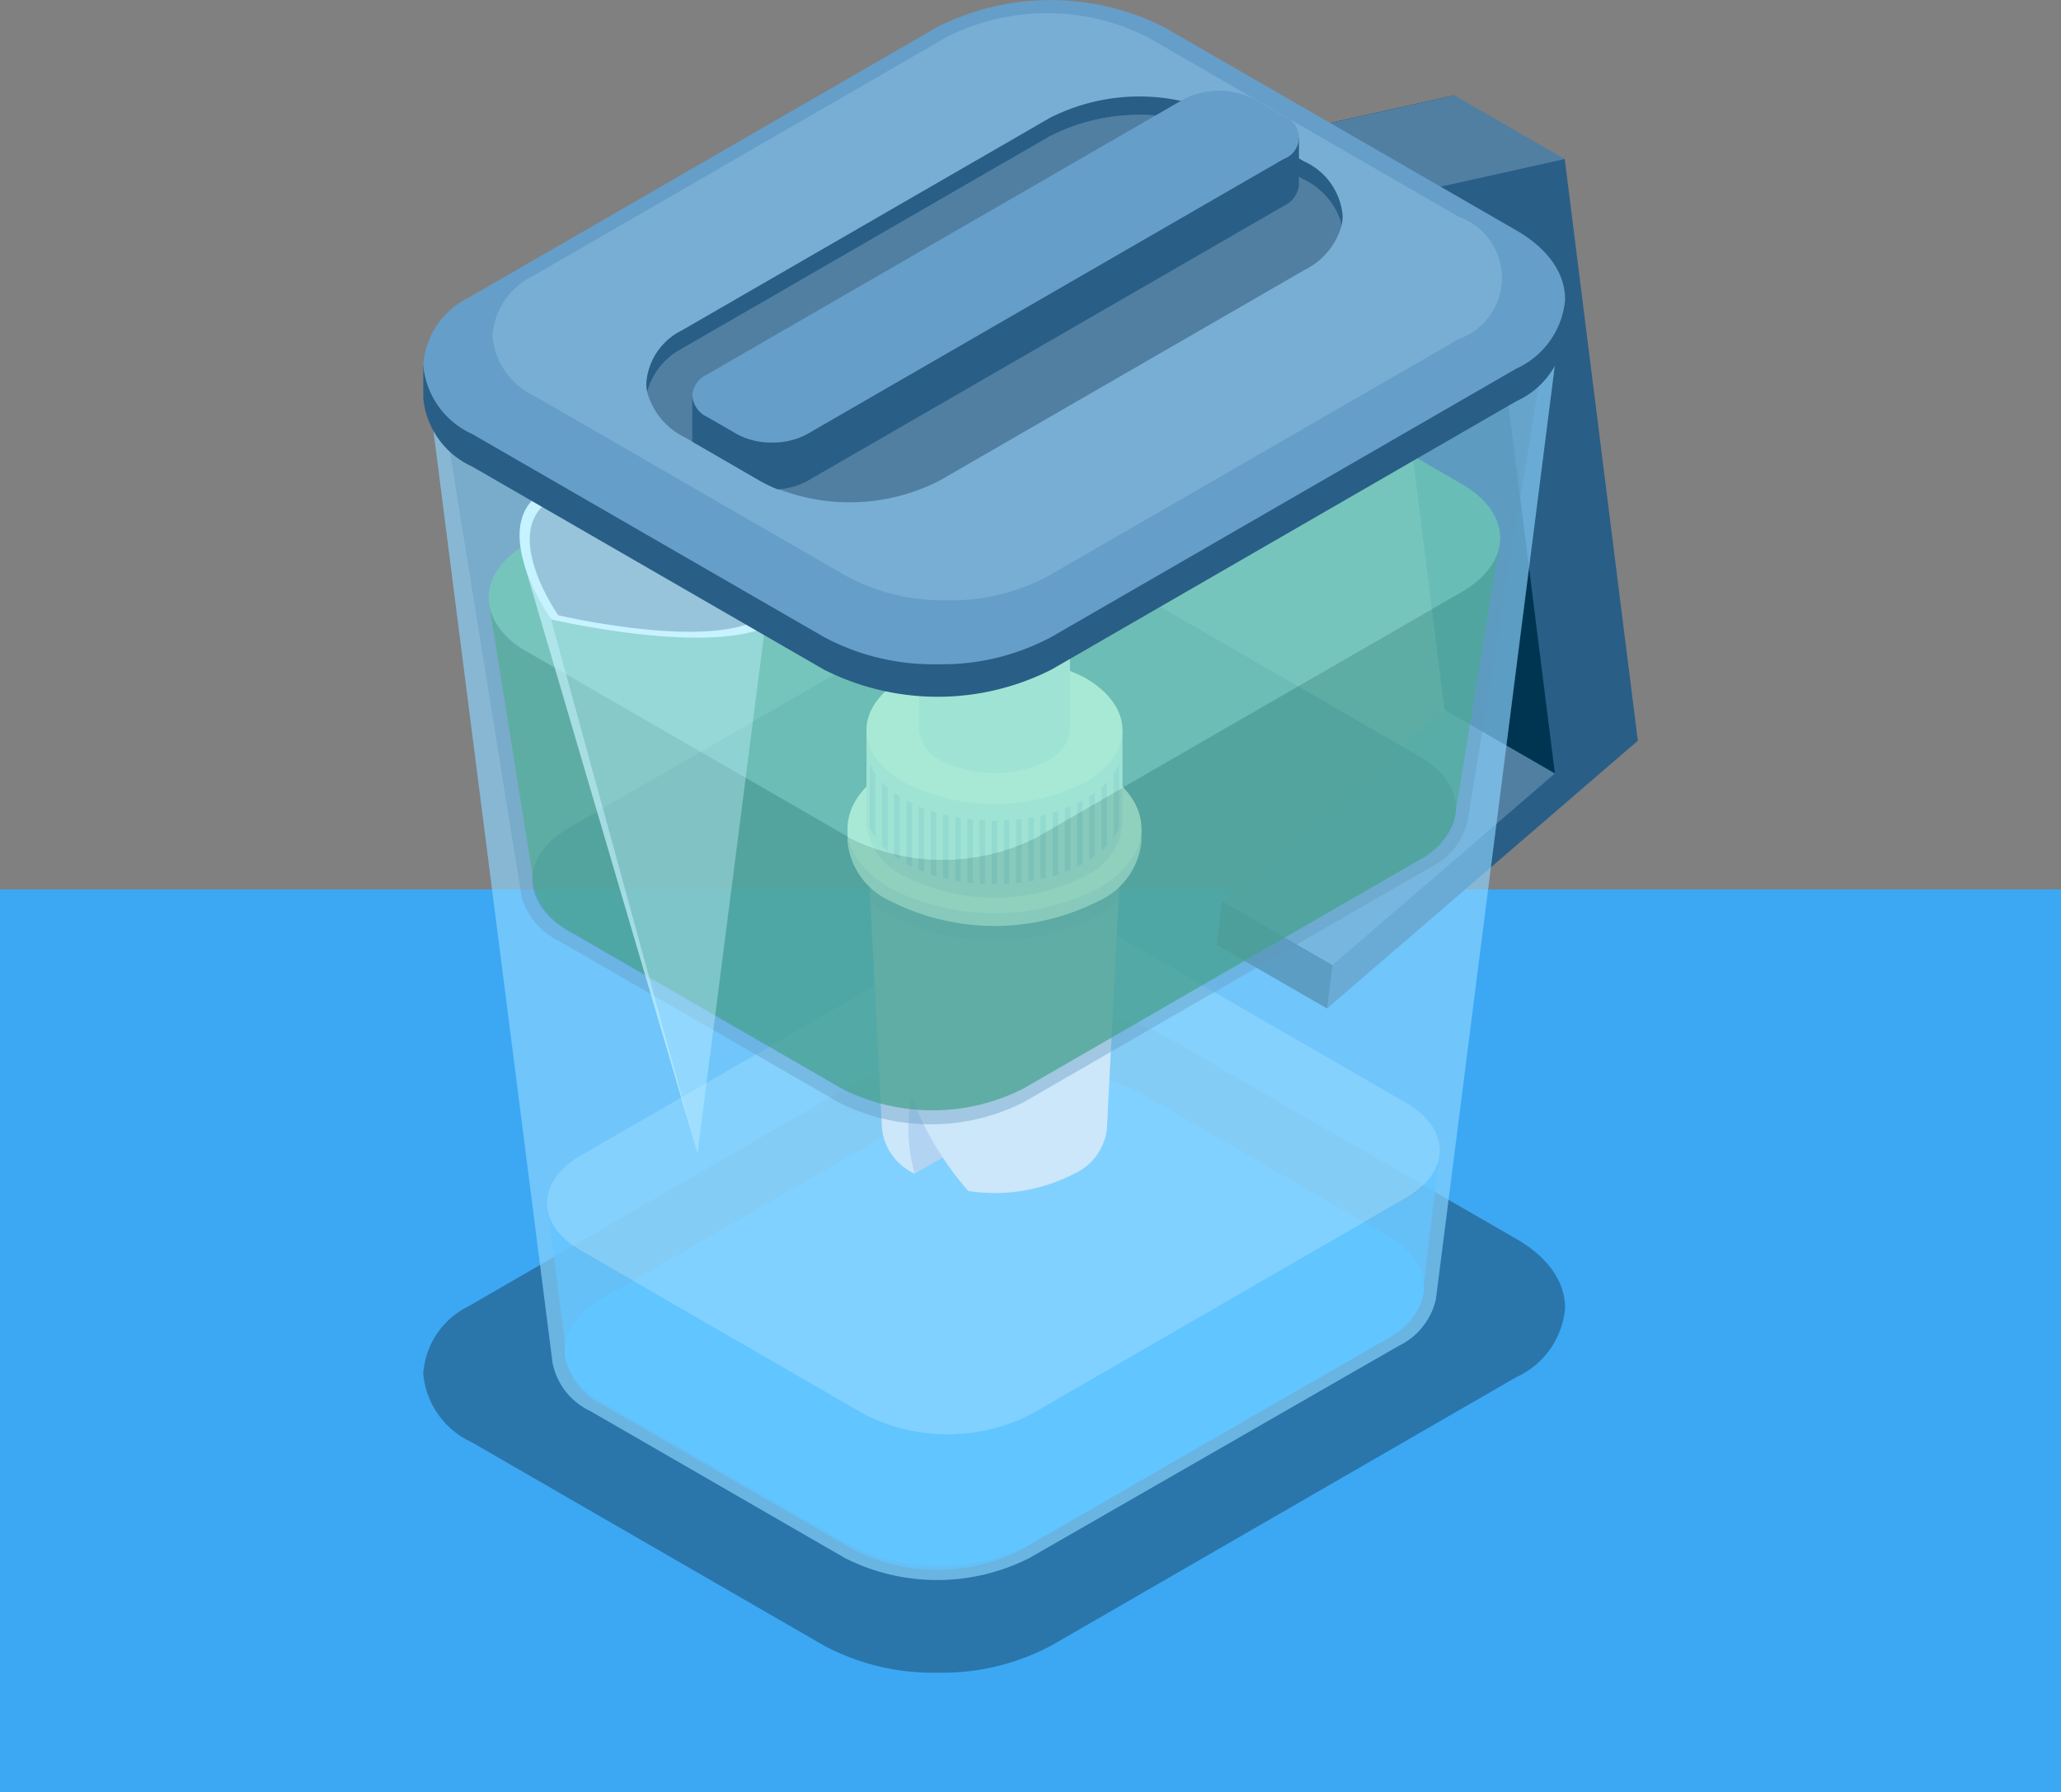 <svg xmlns="http://www.w3.org/2000/svg" width="105" height="91.321" viewBox="0 0 105 91.321">
  <rect x="0" y="0" width="105" height="91.321" fill="#808080" stroke="none"/>
  <g id="Grupo_87122" data-name="Grupo 87122" transform="translate(-826 -4209.333)">
    <rect id="Rectángulo_32725" data-name="Rectángulo 32725" width="105" height="46" transform="translate(826 4254.654)" fill="#3ca8f4"/>
    <g id="Grupo_87121" data-name="Grupo 87121" transform="translate(599.797 4085.198)">
      <path id="Trazado_146094" data-name="Trazado 146094" d="M273.969,200.12a11.806,11.806,0,0,1-5.8-1.389l-17.915-10.343a4.266,4.266,0,0,1-2.488-3.493,4.116,4.116,0,0,1,2.285-3.435v0l23.874-13.79a12.8,12.8,0,0,1,11.6,0L303.4,177.985l.05.027c1.614.932,2.5,2.19,2.489,3.544a4.266,4.266,0,0,1-2.489,3.506l-23.677,13.67A11.826,11.826,0,0,1,273.969,200.12Z" transform="translate(0 9.245)" opacity="0.3"/>
      <g id="Grupo_87106" data-name="Grupo 87106" transform="translate(288.184 128.993)">
        <path id="Trazado_146095" data-name="Trazado 146095" d="M297.975,162.92l1.461-1.422-2.713-26.69-4.3-6.688-8.767,1.951v3.883l4.928-1.1,3.337,26.567,2.042,2.217Z" transform="translate(-280.31 -128.119)" fill="#003552"/>
        <path id="Trazado_146096" data-name="Trazado 146096" d="M281.193,161.793l-.281,2.218,5.625,3.247,1.577-2.168-1.294-.048Z" transform="translate(-280.912 -120.731)" fill="#003552"/>
        <path id="Trazado_146097" data-name="Trazado 146097" d="M288.018,167.52l10.509-10.232-6.055-3.495-11.329,9.756Z" transform="translate(-280.862 -122.487)" fill="#517fa2"/>
        <path id="Trazado_146098" data-name="Trazado 146098" d="M297.636,130.9l-6.19-.648-2.578,2.6v3.884l4.929-1.1,3.338,26.568-11.329,9.757-.28,2.217,15.834-13.642Z" transform="translate(-279.9 -127.651)" fill="#295e87"/>
        <path id="Trazado_146099" data-name="Trazado 146099" d="M298.046,131.365l-5.623-3.246-8.767,1.951,5.622,3.247Z" transform="translate(-280.31 -128.119)" fill="#517fa2"/>
      </g>
      <path id="Trazado_146100" data-name="Trazado 146100" d="M305.582,140.644l-.8-1.586-.768-.917-19.2-11.188a11.57,11.57,0,0,0-5.415-1.1,11.956,11.956,0,0,0-4.977,1.1l-23.23,13.44-2.075,1.489-1.106,2.1L254.3,193.2h0a3.456,3.456,0,0,0,1.929,2.457l12.958,7.482a10.412,10.412,0,0,0,9.411,0l18.784-10.793a3.505,3.505,0,0,0,1.919-2.386h0Z" transform="translate(0.054 0.376)" fill="#8dd5ff" opacity="0.5"/>
      <path id="Trazado_146101" data-name="Trazado 146101" d="M268.158,193.027l-12.591-7.27c-2.527-1.457-2.527-3.826,0-5.282l18.253-10.49a10.12,10.12,0,0,1,9.149,0l12.592,7.271c2.524,1.455,2.524,3.825,0,5.281l-18.255,10.49A10.125,10.125,0,0,1,268.158,193.027Z" transform="translate(1.296 9.818)" fill="#4fbeff"/>
      <path id="Trazado_146102" data-name="Trazado 146102" d="M305.582,140.676c.009-1.188-.772-2.377-2.338-3.281l-.006,0v-.006l-17.916-10.343a12.507,12.507,0,0,0-11.3,0l-23.679,13.67v0c-1.564.907-2.345,2.1-2.331,3.287l.619-.024a3.663,3.663,0,0,1,2.152-3.016l0,0L274.452,127.3a11.576,11.576,0,0,1,10.437,0L302.8,137.645h.007a3.66,3.66,0,0,1,2.152,3.012Z" transform="translate(0.054 0.344)" fill="#c7f2ff"/>
      <g id="Grupo_87107" data-name="Grupo 87107" transform="translate(254.074 170.967)" opacity="0.7">
        <path id="Trazado_146103" data-name="Trazado 146103" d="M296.674,174.608l-19.116,11.037a9.352,9.352,0,0,1-8.425,0l-14.463-8.351a3.174,3.174,0,0,1-1.7-2.077h0l.985,7.684c.006.045.015.09.023.135l0,.026h0a3.253,3.253,0,0,0,1.711,2.039l12.87,7.431a9.456,9.456,0,0,0,8.521,0L295.8,181.725a3.128,3.128,0,0,0,1.74-2.22h0l.862-7.158H298.4A3.046,3.046,0,0,1,296.674,174.608Z" transform="translate(-252.933 -160.391)" fill="#4fbeff"/>
        <path id="Trazado_146104" data-name="Trazado 146104" d="M278,162.542a8.6,8.6,0,0,0-4.209,1l-19.117,11.035c-2.317,1.338-2.316,3.525,0,4.863l14.463,8.351a9.352,9.352,0,0,0,8.425,0l19.116-11.037c2.317-1.338,2.317-3.526,0-4.864l-14.464-8.349a8.6,8.6,0,0,0-4.213-1Z" transform="translate(-252.938 -162.542)" fill="#8dd5ff"/>
      </g>
      <g id="Grupo_87108" data-name="Grupo 87108" transform="translate(270.347 162.37)">
        <path id="Trazado_146105" data-name="Trazado 146105" d="M270.679,172.728,268.467,174l-.925-1.29.345-3.03,2.791-.266Z" transform="translate(-266.008 -152.436)" fill="#c2d2ed"/>
        <path id="Trazado_146106" data-name="Trazado 146106" d="M266.284,158.579l.791,15.531h0a2.879,2.879,0,0,0,1.668,2.273,8.477,8.477,0,0,1-.166-3.943,15.743,15.743,0,0,0,2.892,4.824,8.82,8.82,0,0,0,5.386-.874,2.874,2.874,0,0,0,1.677-2.279h0l.79-15.531Z" transform="translate(-266.284 -154.814)" fill="#e7edf8"/>
        <path id="Trazado_146107" data-name="Trazado 146107" d="M276.191,159.439a12.545,12.545,0,0,0-6.791,0h-3.078l.151,2.966a5.815,5.815,0,0,0,1.029.741,11.691,11.691,0,0,0,10.585,0,5.725,5.725,0,0,0,1.029-.741l.151-2.966Z" transform="translate(-266.275 -154.728)" fill="#c2d2ed" opacity="0.5"/>
        <path id="Trazado_146108" data-name="Trazado 146108" d="M277.417,161.918a10.19,10.19,0,0,1-9.222,0c-2.547-1.469-2.547-3.853,0-5.324a10.19,10.19,0,0,1,9.222,0C279.96,158.065,279.96,160.449,277.417,161.918Z" transform="translate(-266.284 -155.491)" fill="#fff"/>
      </g>
      <g id="Grupo_87114" data-name="Grupo 87114" transform="translate(248.683 126.404)">
        <path id="Trazado_146109" data-name="Trazado 146109" d="M304.772,141.074l-.307-.81-.651-1.482-1.155-1L284.149,127.2a10.591,10.591,0,0,0-5.191-.938,13.122,13.122,0,0,0-5.195,1.5l-23.172,13.456-1.53,1.532-.252,1.33-.212.473,3.967,24.626a1.294,1.294,0,0,0,.023.149l0,.029h0a3.605,3.605,0,0,0,1.9,2.256l14.245,8.225a10.463,10.463,0,0,0,9.432,0l20.717-11.961a3.468,3.468,0,0,0,1.928-2.458h0Z" transform="translate(-248.5 -125.943)" fill="#517fa2" opacity="0.4"/>
        <path id="Trazado_146110" data-name="Trazado 146110" d="M277.29,174.327a10.2,10.2,0,0,1-9.189,0l-13.885-8.015c-2.525-1.46-2.525-3.848,0-5.307l20.192-11.656a10.2,10.2,0,0,1,9.192,0l13.88,8.015c2.529,1.458,2.529,3.846,0,5.305Z" transform="translate(-247.683 -121.113)" fill="#295e87" opacity="0.4"/>
        <g id="Grupo_87113" data-name="Grupo 87113" transform="translate(20.697 28.008)">
          <g id="Grupo_87109" data-name="Grupo 87109" transform="translate(0 7.607)">
            <path id="Trazado_146111" data-name="Trazado 146111" d="M280.465,158.833h-4.091a12.521,12.521,0,0,0-6.791,0h-4.092v.652h0a3.724,3.724,0,0,0,2.195,3.056,11.7,11.7,0,0,0,10.585,0,3.723,3.723,0,0,0,2.194-3.057h0Z" transform="translate(-265.491 -154.511)" fill="#e7edf8"/>
            <path id="Trazado_146112" data-name="Trazado 146112" d="M278.271,162.582a11.691,11.691,0,0,1-10.585,0c-2.923-1.688-2.923-4.424,0-6.111a11.691,11.691,0,0,1,10.585,0C281.195,158.158,281.195,160.895,278.271,162.582Z" transform="translate(-265.491 -155.204)" fill="#fff"/>
          </g>
          <g id="Grupo_87111" data-name="Grupo 87111" transform="translate(0.967 3.157)">
            <path id="Trazado_146113" data-name="Trazado 146113" d="M279.326,154.715h-3.564a10.927,10.927,0,0,0-5.915,0h-3.563v4.777h0a3.244,3.244,0,0,0,1.911,2.663,10.19,10.19,0,0,0,9.222,0,3.245,3.245,0,0,0,1.91-2.663h0Z" transform="translate(-266.284 -150.951)" fill="#e7edf8"/>
            <g id="Grupo_87110" data-name="Grupo 87110" transform="translate(0.171 5.478)">
              <path id="Trazado_146114" data-name="Trazado 146114" d="M275.361,157.586c-.09.05-.184.1-.28.144v3.233c.1-.048.19-.1.28-.145Z" transform="translate(-264.525 -155.709)" fill="#c2d2ed"/>
              <path id="Trazado_146115" data-name="Trazado 146115" d="M274.854,157.833c-.093.04-.188.078-.282.113v3.231c.094-.035.189-.073.282-.113Z" transform="translate(-264.637 -155.655)" fill="#c2d2ed"/>
              <path id="Trazado_146116" data-name="Trazado 146116" d="M274.342,158.025c-.091.03-.185.061-.279.089v3.23c.094-.028.188-.057.279-.088Z" transform="translate(-264.748 -155.613)" fill="#c2d2ed"/>
              <path id="Trazado_146117" data-name="Trazado 146117" d="M268.232,157.73c-.1-.045-.189-.094-.28-.144v3.231c.091.05.184.1.28.145Z" transform="translate(-266.089 -155.709)" fill="#c2d2ed"/>
              <path id="Trazado_146118" data-name="Trazado 146118" d="M267.443,160.5c.09.065.182.128.28.19v-3.231c-.1-.062-.19-.127-.28-.191Z" transform="translate(-266.2 -155.78)" fill="#c2d2ed"/>
              <path id="Trazado_146119" data-name="Trazado 146119" d="M275.871,157.265c-.089.065-.182.129-.28.191v3.233c.1-.063.191-.127.28-.191Z" transform="translate(-264.413 -155.78)" fill="#c2d2ed"/>
              <path id="Trazado_146120" data-name="Trazado 146120" d="M272.815,158.363c-.094.012-.187.023-.28.033v3.231l.28-.032Z" transform="translate(-265.083 -155.539)" fill="#c2d2ed"/>
              <path id="Trazado_146121" data-name="Trazado 146121" d="M276.611,159.8a2.958,2.958,0,0,0,.278-.522v-3.231a3,3,0,0,1-.278.522Z" transform="translate(-264.189 -156.047)" fill="#c2d2ed"/>
              <path id="Trazado_146122" data-name="Trazado 146122" d="M272.026,161.659l.28-.016v-3.231c-.093.007-.187.012-.28.016Z" transform="translate(-265.195 -155.528)" fill="#c2d2ed"/>
              <path id="Trazado_146123" data-name="Trazado 146123" d="M273.324,158.285c-.094.017-.187.034-.279.048v3.233l.279-.049Z" transform="translate(-264.972 -155.556)" fill="#c2d2ed"/>
              <path id="Trazado_146124" data-name="Trazado 146124" d="M273.831,158.174c-.09.022-.183.045-.277.065v3.233c.094-.022.187-.044.277-.067Z" transform="translate(-264.86 -155.58)" fill="#c2d2ed"/>
              <path id="Trazado_146125" data-name="Trazado 146125" d="M267.213,157.092a3.486,3.486,0,0,1-.28-.271v3.231a3.7,3.7,0,0,0,.28.271Z" transform="translate(-266.312 -155.877)" fill="#c2d2ed"/>
              <path id="Trazado_146126" data-name="Trazado 146126" d="M268.741,157.946c-.1-.035-.188-.073-.28-.113v3.23c.093.041.185.079.28.115Z" transform="translate(-265.977 -155.655)" fill="#c2d2ed"/>
              <path id="Trazado_146127" data-name="Trazado 146127" d="M271.795,158.433q-.137,0-.278,0v3.231h.278Z" transform="translate(-265.307 -155.524)" fill="#c2d2ed"/>
              <path id="Trazado_146128" data-name="Trazado 146128" d="M276.379,156.821c-.085.091-.178.184-.277.271v3.231c.1-.088.191-.179.277-.271Z" transform="translate(-264.301 -155.877)" fill="#c2d2ed"/>
              <path id="Trazado_146129" data-name="Trazado 146129" d="M271.287,158.428c-.094,0-.188-.009-.28-.016v3.231l.28.016Z" transform="translate(-265.419 -155.528)" fill="#c2d2ed"/>
              <path id="Trazado_146130" data-name="Trazado 146130" d="M266.7,156.569a2.851,2.851,0,0,1-.279-.522v3.233a2.842,2.842,0,0,0,.279.521Z" transform="translate(-266.424 -156.047)" fill="#c2d2ed"/>
              <path id="Trazado_146131" data-name="Trazado 146131" d="M270.779,158.4c-.1-.01-.189-.021-.282-.033V161.6c.093.011.185.022.282.032Z" transform="translate(-265.531 -155.539)" fill="#c2d2ed"/>
              <path id="Trazado_146132" data-name="Trazado 146132" d="M269.249,158.114c-.094-.028-.185-.059-.279-.089v3.231c.094.03.185.06.279.088Z" transform="translate(-265.865 -155.613)" fill="#c2d2ed"/>
              <path id="Trazado_146133" data-name="Trazado 146133" d="M269.76,158.239c-.094-.02-.187-.043-.282-.065v3.23l.282.067Z" transform="translate(-265.754 -155.58)" fill="#c2d2ed"/>
              <path id="Trazado_146134" data-name="Trazado 146134" d="M270.27,158.333c-.094-.013-.189-.03-.282-.048v3.231c.093.017.188.032.282.049Z" transform="translate(-265.642 -155.556)" fill="#c2d2ed"/>
            </g>
            <path id="Trazado_146135" data-name="Trazado 146135" d="M277.417,157.981a10.19,10.19,0,0,1-9.222,0c-2.547-1.469-2.547-3.853,0-5.324a10.19,10.19,0,0,1,9.222,0C279.96,154.128,279.96,156.512,277.417,157.981Z" transform="translate(-266.284 -151.555)" fill="#fff"/>
          </g>
          <g id="Grupo_87112" data-name="Grupo 87112" transform="translate(3.645)">
            <path id="Trazado_146136" data-name="Trazado 146136" d="M276.167,150.828h-2.1a6.428,6.428,0,0,0-3.484,0h-2.1v4.685h0a1.913,1.913,0,0,0,1.125,1.568,6.008,6.008,0,0,0,5.434,0,1.914,1.914,0,0,0,1.128-1.568h0Z" transform="translate(-268.48 -148.61)" fill="#e7edf8"/>
            <path id="Trazado_146137" data-name="Trazado 146137" d="M275.039,152.753a6.008,6.008,0,0,1-5.434,0c-1.5-.867-1.5-2.273,0-3.139a6.008,6.008,0,0,1,5.434,0C276.541,150.481,276.541,151.886,275.039,152.753Z" transform="translate(-268.48 -148.965)" fill="#fff"/>
            <path id="Trazado_146138" data-name="Trazado 146138" d="M275.037,151.3a1.6,1.6,0,0,0-.826-.969,4.529,4.529,0,0,0-4.113,0,1.588,1.588,0,0,0-.827.969,1.332,1.332,0,0,1,.827-1.4,4.544,4.544,0,0,1,4.113,0A1.332,1.332,0,0,1,275.037,151.3Z" transform="translate(-268.312 -148.868)" fill="#c2d2ed"/>
            <path id="Trazado_146139" data-name="Trazado 146139" d="M275.032,151.225a1.589,1.589,0,0,1-.826.972,4.551,4.551,0,0,1-4.113,0,.983.983,0,0,1,0-1.941,4.529,4.529,0,0,1,4.113,0A1.6,1.6,0,0,1,275.032,151.225Z" transform="translate(-268.307 -148.791)" fill="#e7edf8"/>
          </g>
        </g>
        <path id="Trazado_146140" data-name="Trazado 146140" d="M279.566,126.6a10.014,10.014,0,0,1,4.917,1.162L302.4,138.1a2.6,2.6,0,0,1,0,4.981L278.72,156.756a10.992,10.992,0,0,1-9.833,0L250.97,146.412a2.6,2.6,0,0,1,0-4.981l23.677-13.67a10.023,10.023,0,0,1,4.919-1.162Zm0-.6a10.711,10.711,0,0,0-5.221,1.243l-23.675,13.67c-2.87,1.657-2.868,4.369,0,6.025l17.916,10.343a11.581,11.581,0,0,0,10.433,0l23.679-13.67c2.872-1.657,2.872-4.368,0-6.025l-17.915-10.343A10.679,10.679,0,0,0,279.566,126Z" transform="translate(-248.517 -125.996)" fill="#659ec9"/>
      </g>
      <g id="Grupo_87115" data-name="Grupo 87115" transform="translate(251.096 138.193)" opacity="0.5">
        <path id="Trazado_146141" data-name="Trazado 146141" d="M300.055,149.283l-21.66,12.5a10.6,10.6,0,0,1-9.546,0l-16.388-9.461a3.532,3.532,0,0,1-1.947-2.457l2.3,14.359c.006.049.013.1.024.146l0,.026h0a3.5,3.5,0,0,0,1.845,2.2l13.861,8a10.192,10.192,0,0,0,9.176,0l20.157-11.638a3.376,3.376,0,0,0,1.877-2.391h0l2.206-13.555A3.655,3.655,0,0,1,300.055,149.283Z" transform="translate(-250.493 -133.173)" fill="#249e48"/>
        <path id="Trazado_146142" data-name="Trazado 146142" d="M278.9,135.664a9.764,9.764,0,0,0-4.773,1.136l-21.66,12.5c-2.624,1.516-2.623,3.995,0,5.512l16.388,9.461a10.6,10.6,0,0,0,9.546,0l21.66-12.5c2.624-1.517,2.624-4,0-5.513l-16.39-9.46a9.737,9.737,0,0,0-4.773-1.136Z" transform="translate(-250.496 -135.664)" fill="#68e38b"/>
      </g>
      <path id="Trazado_146143" data-name="Trazado 146143" d="M305.582,137.982l-1.206,2.242-2.092,1.355-22.256,12.8a10.63,10.63,0,0,1-5.825,1.691A15.92,15.92,0,0,1,268.8,155l-19.18-11.163-1.066-1.306-.541-1.213,6.29,49.221h0A3.456,3.456,0,0,0,256.229,193l12.958,7.482a10.412,10.412,0,0,0,9.411,0l18.784-10.793A3.505,3.505,0,0,0,299.3,187.3h0Z" transform="translate(0.054 3.038)" fill="#8dd5ff" opacity="0.3"/>
      <g id="Grupo_87116" data-name="Grupo 87116" transform="translate(252.891 152.808)">
        <path id="Trazado_146144" data-name="Trazado 146144" d="M253.11,150.016l10.89.428-3.434,26.77Z" transform="translate(-251.718 -147.131)" fill="#c7f2ff" opacity="0.4"/>
        <path id="Trazado_146145" data-name="Trazado 146145" d="M253.361,150.535l-1.392-2.885,8.848,30.084Z" transform="translate(-251.969 -147.65)" fill="#c7f2ff" opacity="0.7"/>
      </g>
      <path id="Trazado_146146" data-name="Trazado 146146" d="M304.961,137.967a3.663,3.663,0,0,1-2.152,3.013L279.13,154.65a11.569,11.569,0,0,1-10.433,0l-8.959-5.171-8.958-5.171a3.663,3.663,0,0,1-2.152-3.009l-.619.024a3.982,3.982,0,0,0,2.339,3.235l3.144,1.817c-2.328,1.934.738,6.285.738,6.285s7.542,1.773,10.89.428l3.141,1.814a12.515,12.515,0,0,0,11.307,0l23.677-13.669a3.982,3.982,0,0,0,2.338-3.247Z" transform="translate(0.054 3.034)" fill="#c7f2ff"/>
      <path id="Trazado_146147" data-name="Trazado 146147" d="M253,145.192c-2.1,1.745.667,5.673.667,5.673s6.805,1.6,9.829.387Z" transform="translate(0.977 4.619)" fill="#517fa2" opacity="0.4"/>
      <g id="Grupo_87120" data-name="Grupo 87120" transform="translate(247.763 124.135)">
        <g id="Grupo_87117" data-name="Grupo 87117">
          <path id="Trazado_146148" data-name="Trazado 146148" d="M305.519,139.2a5.358,5.358,0,0,0-2.07-1.966l-.05-.026L285.527,126.89a12.795,12.795,0,0,0-11.6,0l-23.874,13.789v0a5.2,5.2,0,0,0-1.873,1.852l-.412-.127v1.71a4.263,4.263,0,0,0,2.488,3.493l17.915,10.343a12.818,12.818,0,0,0,11.606,0l23.677-13.67a4.263,4.263,0,0,0,2.489-3.506v-1.662Z" transform="translate(-247.763 -123.836)" fill="#295e87"/>
          <path id="Trazado_146149" data-name="Trazado 146149" d="M273.969,157.98a11.78,11.78,0,0,1-5.8-1.393l-17.915-10.341a4.265,4.265,0,0,1-2.488-3.493,4.12,4.12,0,0,1,2.285-3.436v0l23.874-13.789a12.8,12.8,0,0,1,11.6,0L303.4,135.842l.05.028c1.614.93,2.5,2.189,2.489,3.543a4.268,4.268,0,0,1-2.489,3.506l-23.677,13.668A11.8,11.8,0,0,1,273.969,157.98Z" transform="translate(-247.763 -124.135)" fill="#659ec9"/>
        </g>
        <g id="Grupo_87118" data-name="Grupo 87118" transform="translate(3.531 0.671)">
          <path id="Trazado_146150" data-name="Trazado 146150" d="M273.823,154.6a10.432,10.432,0,0,1-5.13-1.229l-15.836-9.144a3.768,3.768,0,0,1-2.2-3.087,3.647,3.647,0,0,1,2.018-3.037v0l21.106-12.19a11.33,11.33,0,0,1,10.26,0l15.8,9.121.044.023a3.307,3.307,0,0,1,0,6.232l-20.933,12.085A10.427,10.427,0,0,1,273.823,154.6Z" transform="translate(-250.659 -124.685)" fill="#c7f2ff" opacity="0.2"/>
          <path id="Trazado_146151" data-name="Trazado 146151" d="M290.6,132.242l-.042-.018-3.807-2.2a10.054,10.054,0,0,0-9.116,0l-18.76,10.835h0a3.518,3.518,0,0,0-1.749,2.207,3.611,3.611,0,0,0,1.91,2.3l3.839,2.219a10.061,10.061,0,0,0,9.12,0l18.605-10.74a3.62,3.62,0,0,0,1.909-2.3A3.627,3.627,0,0,0,290.6,132.242Z" transform="translate(-249.241 -123.754)" fill="#517fa2"/>
          <path id="Trazado_146152" data-name="Trazado 146152" d="M292.56,134.258a2.4,2.4,0,0,1-.045.456,3.627,3.627,0,0,0-1.909-2.3l-.042-.018-3.807-2.2a10.054,10.054,0,0,0-9.116,0l-18.76,10.835h0a3.518,3.518,0,0,0-1.749,2.207,2.361,2.361,0,0,1-.048-.446,3.251,3.251,0,0,1,1.8-2.7h0l18.76-10.834a10.064,10.064,0,0,1,9.116,0l3.807,2.2.042.022A3.337,3.337,0,0,1,292.56,134.258Z" transform="translate(-249.249 -123.922)" fill="#295e87"/>
        </g>
        <g id="Grupo_87119" data-name="Grupo 87119" transform="translate(13.708 4.621)">
          <path id="Trazado_146153" data-name="Trazado 146153" d="M289.147,133.485a1.314,1.314,0,0,0,.766-1.08v-2.392l-1.055.447-1.221-.706a3.962,3.962,0,0,0-3.583,0l-18.116,10.46-6.933,2.952V145.5l3.454,2a7.105,7.105,0,0,0,.888.427,3.5,3.5,0,0,0,1.513-.419Z" transform="translate(-259.005 -127.618)" fill="#295e87"/>
          <path id="Trazado_146154" data-name="Trazado 146154" d="M263.07,145.851a3.646,3.646,0,0,1-1.792-.429l-1.507-.871a1.311,1.311,0,0,1-.766-1.078,1.26,1.26,0,0,1,.7-1.058h0l24.346-14.061a3.962,3.962,0,0,1,3.583,0l1.51.872a1.155,1.155,0,0,1,0,2.175L264.86,145.422A3.643,3.643,0,0,1,263.07,145.851Z" transform="translate(-259.005 -127.925)" fill="#659ec9"/>
        </g>
      </g>
    </g>
  </g>
</svg>
